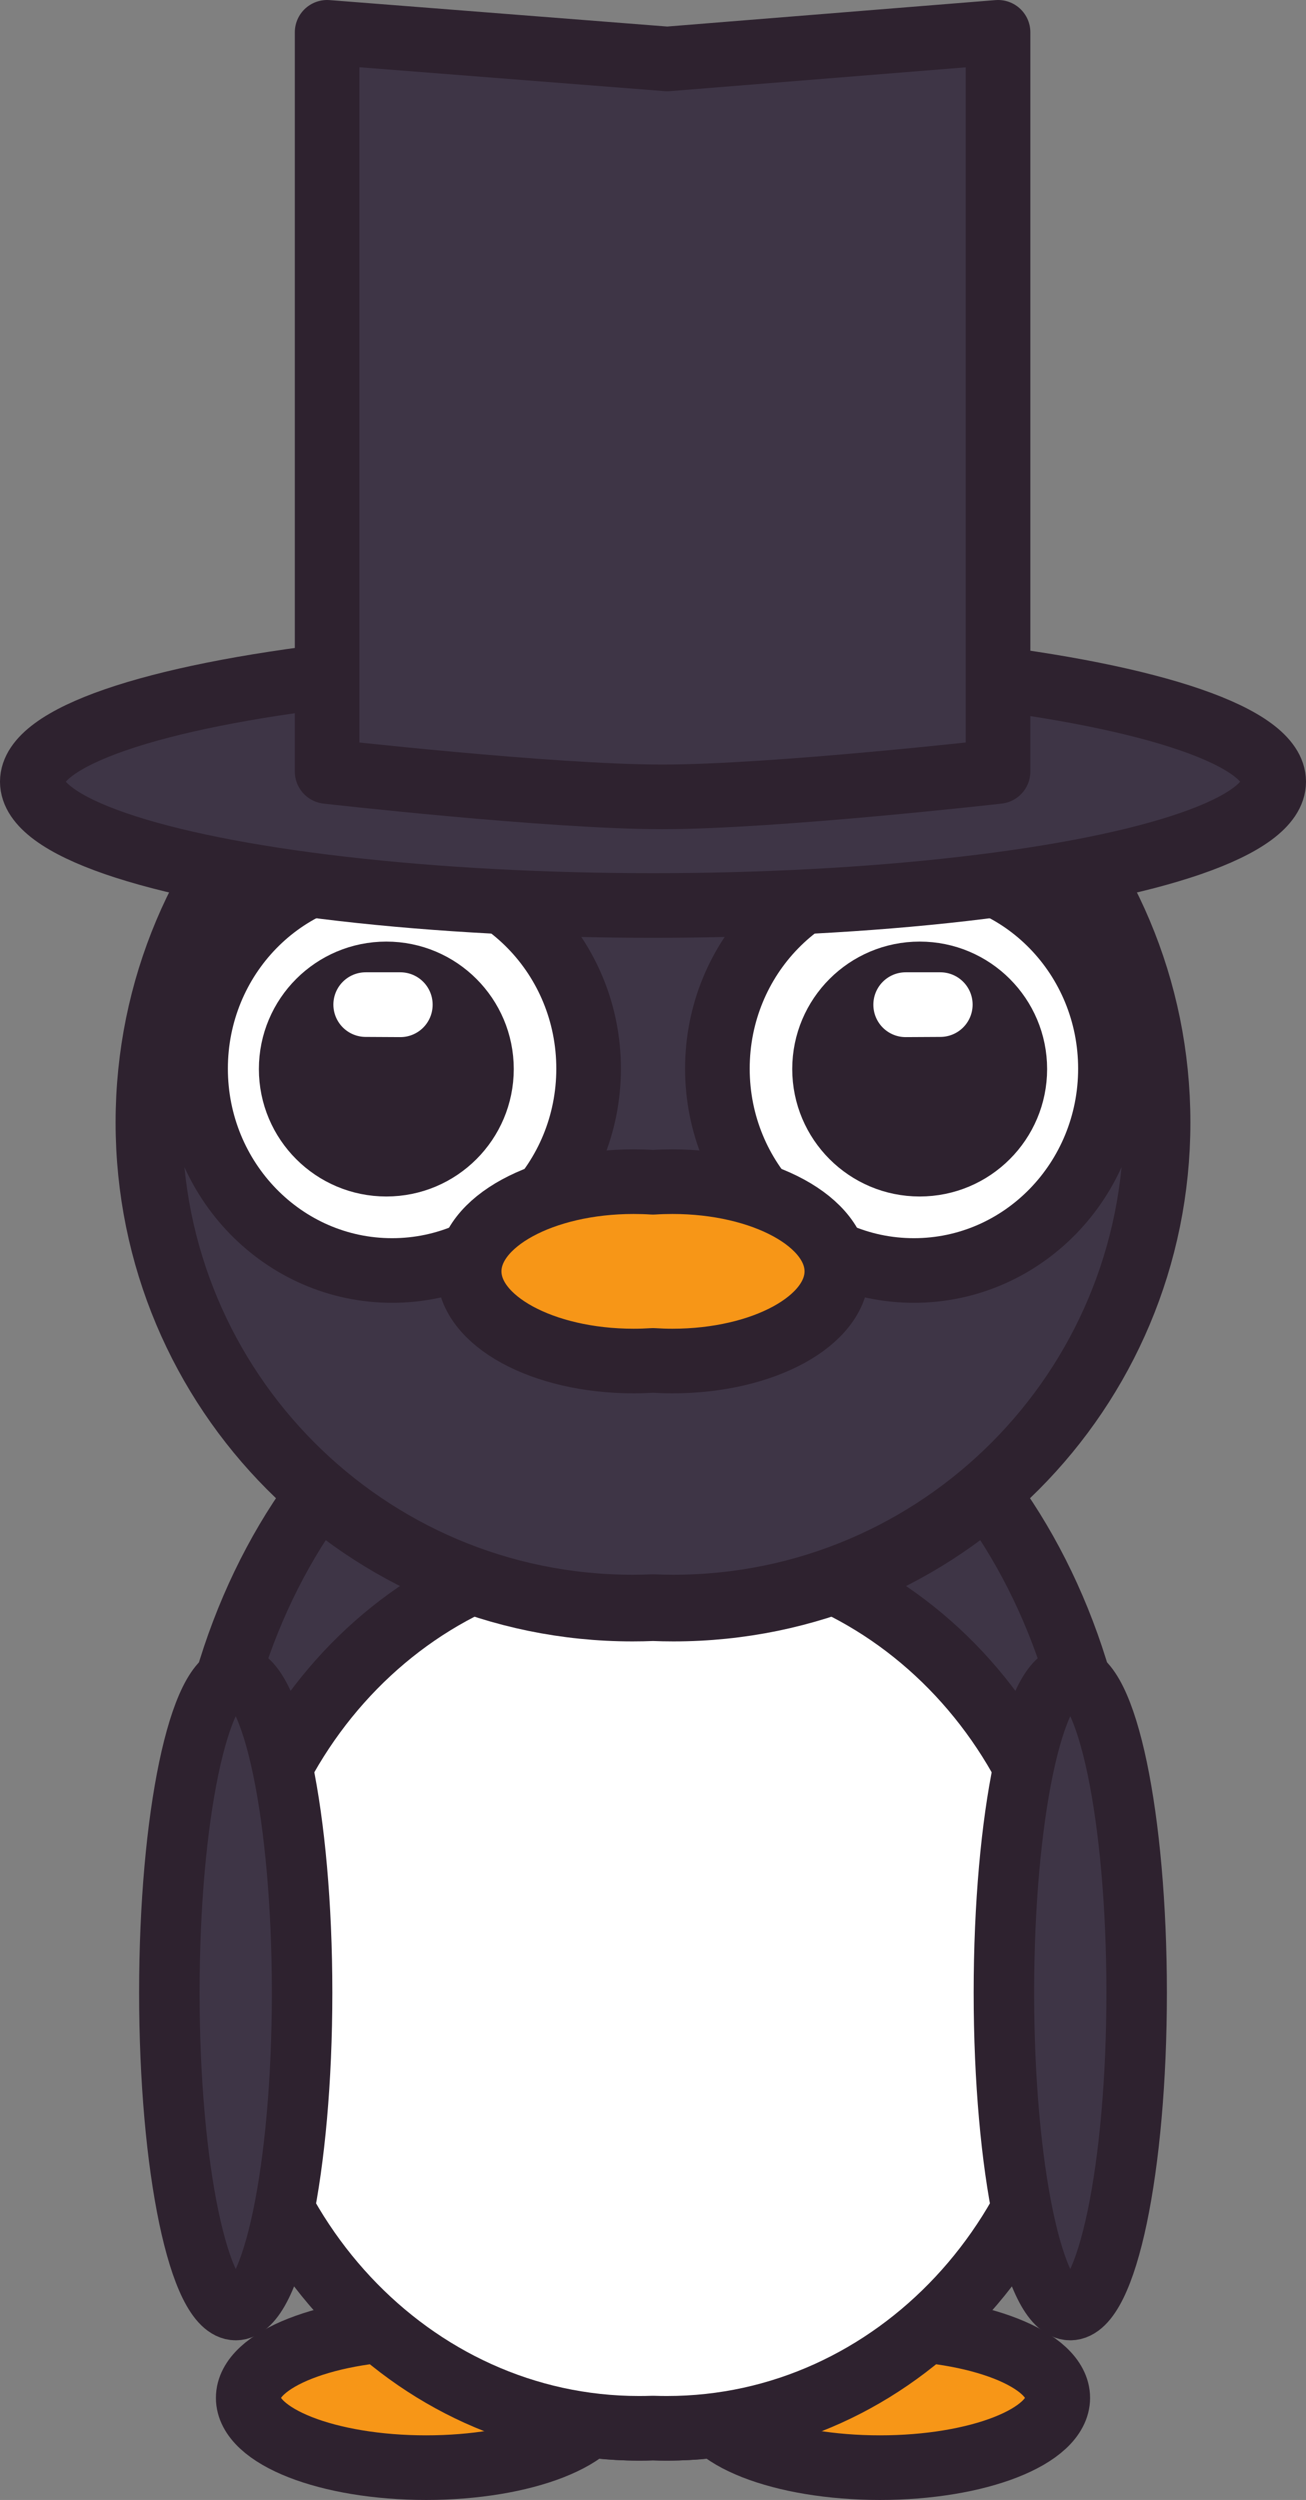 <?xml version="1.0" encoding="UTF-8" standalone="no"?>
<!-- Created with Inkscape (http://www.inkscape.org/) -->

<svg
   width="161.7"
   height="309.489"
   viewBox="0 0 161.7 309.489"
   version="1.1"
   id="svg1"
   inkscape:version="1.4 (86a8ad7, 2024-10-11)"
   sodipodi:docname="mr_penguin.svg"
   xmlns:inkscape="http://www.inkscape.org/namespaces/inkscape"
   xmlns:sodipodi="http://sodipodi.sourceforge.net/DTD/sodipodi-0.dtd"
   xmlns="http://www.w3.org/2000/svg"
   xmlns:svg="http://www.w3.org/2000/svg">
  <rect x="0" y="0" width="161.7" height="309.489" fill="#808080" stroke="none"/>
  <sodipodi:namedview
     id="namedview1"
     pagecolor="#ffffff"
     bordercolor="#000000"
     borderopacity="0.25"
     inkscape:showpageshadow="2"
     inkscape:pageopacity="0.0"
     inkscape:pagecheckerboard="0"
     inkscape:deskcolor="#2b2b2b"
     inkscape:document-units="px"
     inkscape:zoom="1.1255704"
     inkscape:cx="81.736337"
     inkscape:cy="89.288064"
     inkscape:window-width="1920"
     inkscape:window-height="1017"
     inkscape:window-x="1912"
     inkscape:window-y="-8"
     inkscape:window-maximized="1"
     inkscape:current-layer="svg1" />
  <defs
     id="defs1">
    <inkscape:path-effect
       effect="mirror_symmetry"
       start_point="128.967,-68.576"
       end_point="128.967,240.913"
       center_point="128.967,86.168"
       id="path-effect2"
       is_visible="true"
       lpeversion="1.2"
       lpesatellites=""
       mode="vertical"
       discard_orig_path="false"
       fuse_paths="true"
       oposite_fuse="false"
       split_items="false"
       split_open="false"
       link_styles="false" />
  </defs>
  <g
     inkscape:label="Layer 1"
     inkscape:groupmode="layer"
     id="layer1"
     inkscape:path-effect="#path-effect2"
     transform="translate(-48.117,68.576)">
    <path
       sodipodi:type="arc"
       style="fill:#f79617;stroke:#2e222f;stroke-width:8;stroke-linecap:round;stroke-linejoin:round;stroke-miterlimit:9.8"
       id="path9"
       sodipodi:cx="100.87053"
       sodipodi:cy="228.27487"
       sodipodi:rx="22.021179"
       sodipodi:ry="8.6380367"
       d="m 122.892,228.275 c 0,4.771 -9.859,8.638 -22.021,8.638 -12.162,0 -22.021,-3.867 -22.021,-8.638 0,-4.771 9.859,-8.638 22.021,-8.638 12.162,0 22.021,3.867 22.021,8.638 z m 12.15,0 c 0,4.771 9.859,8.638 22.021,8.638 12.162,0 22.021,-3.867 22.021,-8.638 0,-4.771 -9.859,-8.638 -22.021,-8.638 -12.162,0 -22.021,3.867 -22.021,8.638 z" />
    <path
       sodipodi:type="arc"
       style="fill:#3e3546;stroke:#2e222f;stroke-width:8;stroke-linecap:round;stroke-linejoin:round;stroke-miterlimit:9.8"
       id="path7"
       sodipodi:cx="127.23018"
       sodipodi:cy="163.31337"
       sodipodi:rx="54.337791"
       sodipodi:ry="68.730377"
       d="m 127.23,94.582 c -30.01,0 -54.338,30.772 -54.338,68.73 0,37.959 24.328,68.73 54.338,68.73 0.581,0 1.16,-0.01 1.736,-0.033 0.577,0.023 1.155,0.033 1.736,0.033 30.01,0 54.338,-30.772 54.338,-68.73 0,-37.959 -24.328,-68.73 -54.338,-68.73 -0.581,0 -1.16,0.012 -1.736,0.035 -0.577,-0.023 -1.155,-0.035 -1.736,-0.035 z" />
    <path
       sodipodi:type="arc"
       style="fill:#ffffff;stroke:#2e222f;stroke-width:8;stroke-linecap:round;stroke-linejoin:round;stroke-miterlimit:9.8"
       id="path8"
       sodipodi:cx="127.23018"
       sodipodi:cy="177.32417"
       sodipodi:rx="51.132565"
       sodipodi:ry="54.719578"
       d="m 127.23,122.605 c -28.24,0 -51.133,24.498 -51.133,54.719 0,30.221 22.893,54.719 51.133,54.719 0.581,0 1.16,-0.009 1.736,-0.029 0.577,0.021 1.155,0.029 1.736,0.029 28.24,0 51.133,-24.498 51.133,-54.719 0,-30.221 -22.893,-54.719 -51.133,-54.719 -0.581,0 -1.16,0.009 -1.736,0.029 -0.577,-0.021 -1.155,-0.029 -1.736,-0.029 z" />
    <path
       style="fill:#3e3546;stroke:#2e222f;stroke-width:8.254;stroke-linecap:round;stroke-linejoin:round;stroke-miterlimit:9.8"
       id="path1"
       sodipodi:type="arc"
       sodipodi:cx="126.42913"
       sodipodi:cy="70.384613"
       sodipodi:rx="59.872791"
       sodipodi:ry="60.115578"
       d="m 126.43,10.27 c -33.067,0 -59.873,26.914 -59.873,60.115 0,33.201 26.806,60.115 59.873,60.115 0.85,0 1.696,-0.018 2.537,-0.053 0.842,0.035 1.687,0.053 2.537,0.053 33.067,0 59.873,-26.914 59.873,-60.115 0,-33.201 -26.806,-60.115 -59.873,-60.115 -0.85,0 -1.696,0.018 -2.537,0.053 -0.842,-0.035 -1.687,-0.053 -2.537,-0.053 z" />
    <path
       id="path5"
       style="display:none;fill:#3e3546;stroke:#2e222f;stroke-width:8;stroke-linecap:round;stroke-linejoin:round;stroke-miterlimit:9.8"
       d="m 98.223,28.275 c -15.871,-2e-6 -27.23,25.871 -27.23,48.832 0,22.961 19.034,34.771 33.066,42.186 4.895,2.586 10.074,5.609 23.592,5.322 0.452,-0.01 0.891,-0.025 1.316,-0.045 0.425,0.02 0.864,0.035 1.316,0.045 13.518,0.287 18.697,-2.736 23.592,-5.322 14.032,-7.414 33.066,-19.225 33.066,-42.186 0,-22.961 -11.36,-48.832 -27.23,-48.832 -8.758,3e-6 -21.279,15.559 -30.744,33.363 C 119.502,43.834 106.98,28.275 98.223,28.275 Z"
       inkscape:original-d="m 142.32568,102.3321 c 0,14.85879 1.83455,21.93203 -14.67495,22.28219 -13.51814,0.28672 -18.69668,-2.73463 -23.5916,-5.32102 -14.032387,-7.41447 -33.06656,-19.22401 -33.066559,-42.185022 0,-22.961009 11.358657,-48.832137 27.22944,-48.832135 15.870779,6e-6 44.103669,51.094985 44.103669,74.055987 z"
       sodipodi:nodetypes="ssssss" />
    <path
       style="fill:#ffffff;stroke:#2e222f;stroke-width:8;stroke-linecap:round;stroke-linejoin:round;stroke-miterlimit:9.8"
       id="path2"
       sodipodi:type="arc"
       sodipodi:cx="96.662949"
       sodipodi:cy="63.721325"
       sodipodi:rx="24.331757"
       sodipodi:ry="24.987488"
       d="m 120.995,63.721 c 0,13.8 -10.894,24.987 -24.332,24.987 -13.438,0 -24.332,-11.187 -24.332,-24.987 0,-13.8 10.894,-24.987 24.332,-24.987 13.438,0 24.332,11.187 24.332,24.987 z m 15.944,0 c 0,13.8 10.894,24.987 24.332,24.987 13.438,0 24.332,-11.187 24.332,-24.987 0,-13.8 -10.894,-24.987 -24.332,-24.987 -13.438,0 -24.332,11.187 -24.332,24.987 z" />
    <path
       sodipodi:type="arc"
       style="fill:#3e3546;stroke:#2e222f;stroke-width:7.488;stroke-linecap:round;stroke-linejoin:round;stroke-miterlimit:9.8"
       id="path10"
       sodipodi:cx="77.302864"
       sodipodi:cy="178.10945"
       sodipodi:rx="8.2180567"
       sodipodi:ry="39.295704"
       d="m 85.521,178.109 c 0,21.702 -3.679,39.296 -8.218,39.296 -4.539,0 -8.218,-17.593 -8.218,-39.296 0,-21.702 3.679,-39.296 8.218,-39.296 4.539,0 8.218,17.593 8.218,39.296 z m 86.892,0 c 0,21.702 3.679,39.296 8.218,39.296 4.539,0 8.218,-17.593 8.218,-39.296 0,-21.702 -3.679,-39.296 -8.218,-39.296 -4.539,0 -8.218,17.593 -8.218,39.296 z" />
    <path
       style="fill:#f79617;stroke:#2e222f;stroke-width:8;stroke-linecap:round;stroke-linejoin:round;stroke-miterlimit:9.8"
       id="path6"
       sodipodi:type="arc"
       sodipodi:cx="126.55811"
       sodipodi:cy="88.813339"
       sodipodi:rx="20.355307"
       sodipodi:ry="11.102332"
       d="m 126.559,77.711 c -11.242,0 -20.355,4.97 -20.355,11.102 0,6.132 9.114,11.104 20.355,11.104 0.815,0 1.618,-0.027 2.408,-0.078 0.79,0.051 1.593,0.078 2.408,0.078 11.242,0 20.355,-4.972 20.355,-11.104 0,-6.132 -9.114,-11.102 -20.355,-11.102 -0.815,0 -1.618,0.025 -2.408,0.076 -0.79,-0.051 -1.593,-0.076 -2.408,-0.076 z" />
    <path
       style="fill:#2e222f;stroke:#2e222f;stroke-width:8;stroke-linecap:round;stroke-linejoin:round;stroke-miterlimit:9.8"
       id="path3"
       sodipodi:type="arc"
       sodipodi:cx="95.948616"
       sodipodi:cy="63.769283"
       sodipodi:rx="11.779141"
       sodipodi:ry="11.779141"
       d="m 107.728,63.769 c 0,6.505 -5.274,11.779 -11.779,11.779 -6.505,0 -11.779,-5.274 -11.779,-11.779 0,-6.505 5.274,-11.779 11.779,-11.779 6.505,0 11.779,5.274 11.779,11.779 z m 42.478,0 c 0,6.505 5.274,11.779 11.779,11.779 6.505,0 11.779,-5.274 11.779,-11.779 0,-6.505 -5.274,-11.779 -11.779,-11.779 -6.505,0 -11.779,5.274 -11.779,11.779 z" />
    <path
       sodipodi:type="arc"
       style="fill:#ffffff;stroke:#ffffff;stroke-width:8;stroke-linecap:round;stroke-linejoin:round;stroke-miterlimit:9.8"
       id="path4"
       sodipodi:cx="93.394356"
       sodipodi:cy="55.790707"
       sodipodi:rx="4.2886505"
       sodipodi:ry="3.9593863"
       sodipodi:start="0"
       sodipodi:end="0.0063846973"
       sodipodi:arc-type="slice"
       d="m 97.683,55.791 c 0,0.008 -2.9e-5,0.017 -8.7e-5,0.025 l -4.289,-0.025 z m 62.568,0 c 0,0.008 3e-5,0.017 9e-5,0.025 l 4.289,-0.025 z" />
  </g>
  <ellipse
     style="fill:#3e3546;stroke:#2e222f;stroke-width:8;stroke-linecap:round;stroke-linejoin:round;stroke-miterlimit:9.8"
     id="path11"
     cx="80.85"
     cy="96.772"
     rx="76.85"
     ry="15.326" />
  <path
     id="rect11"
     style="fill:#3e3546;stroke:#2e222f;stroke-width:8;stroke-linecap:round;stroke-linejoin:round;stroke-miterlimit:9.8"
     d="m 40.502,4 42.115,3.298 40.954,-3.298 V 95.509 c 0,0 -27.682,3.142 -41.583,3.141 -13.868,-0.001 -41.486,-3.141 -41.486,-3.141 z"
     sodipodi:nodetypes="ccccacc" />
</svg>
